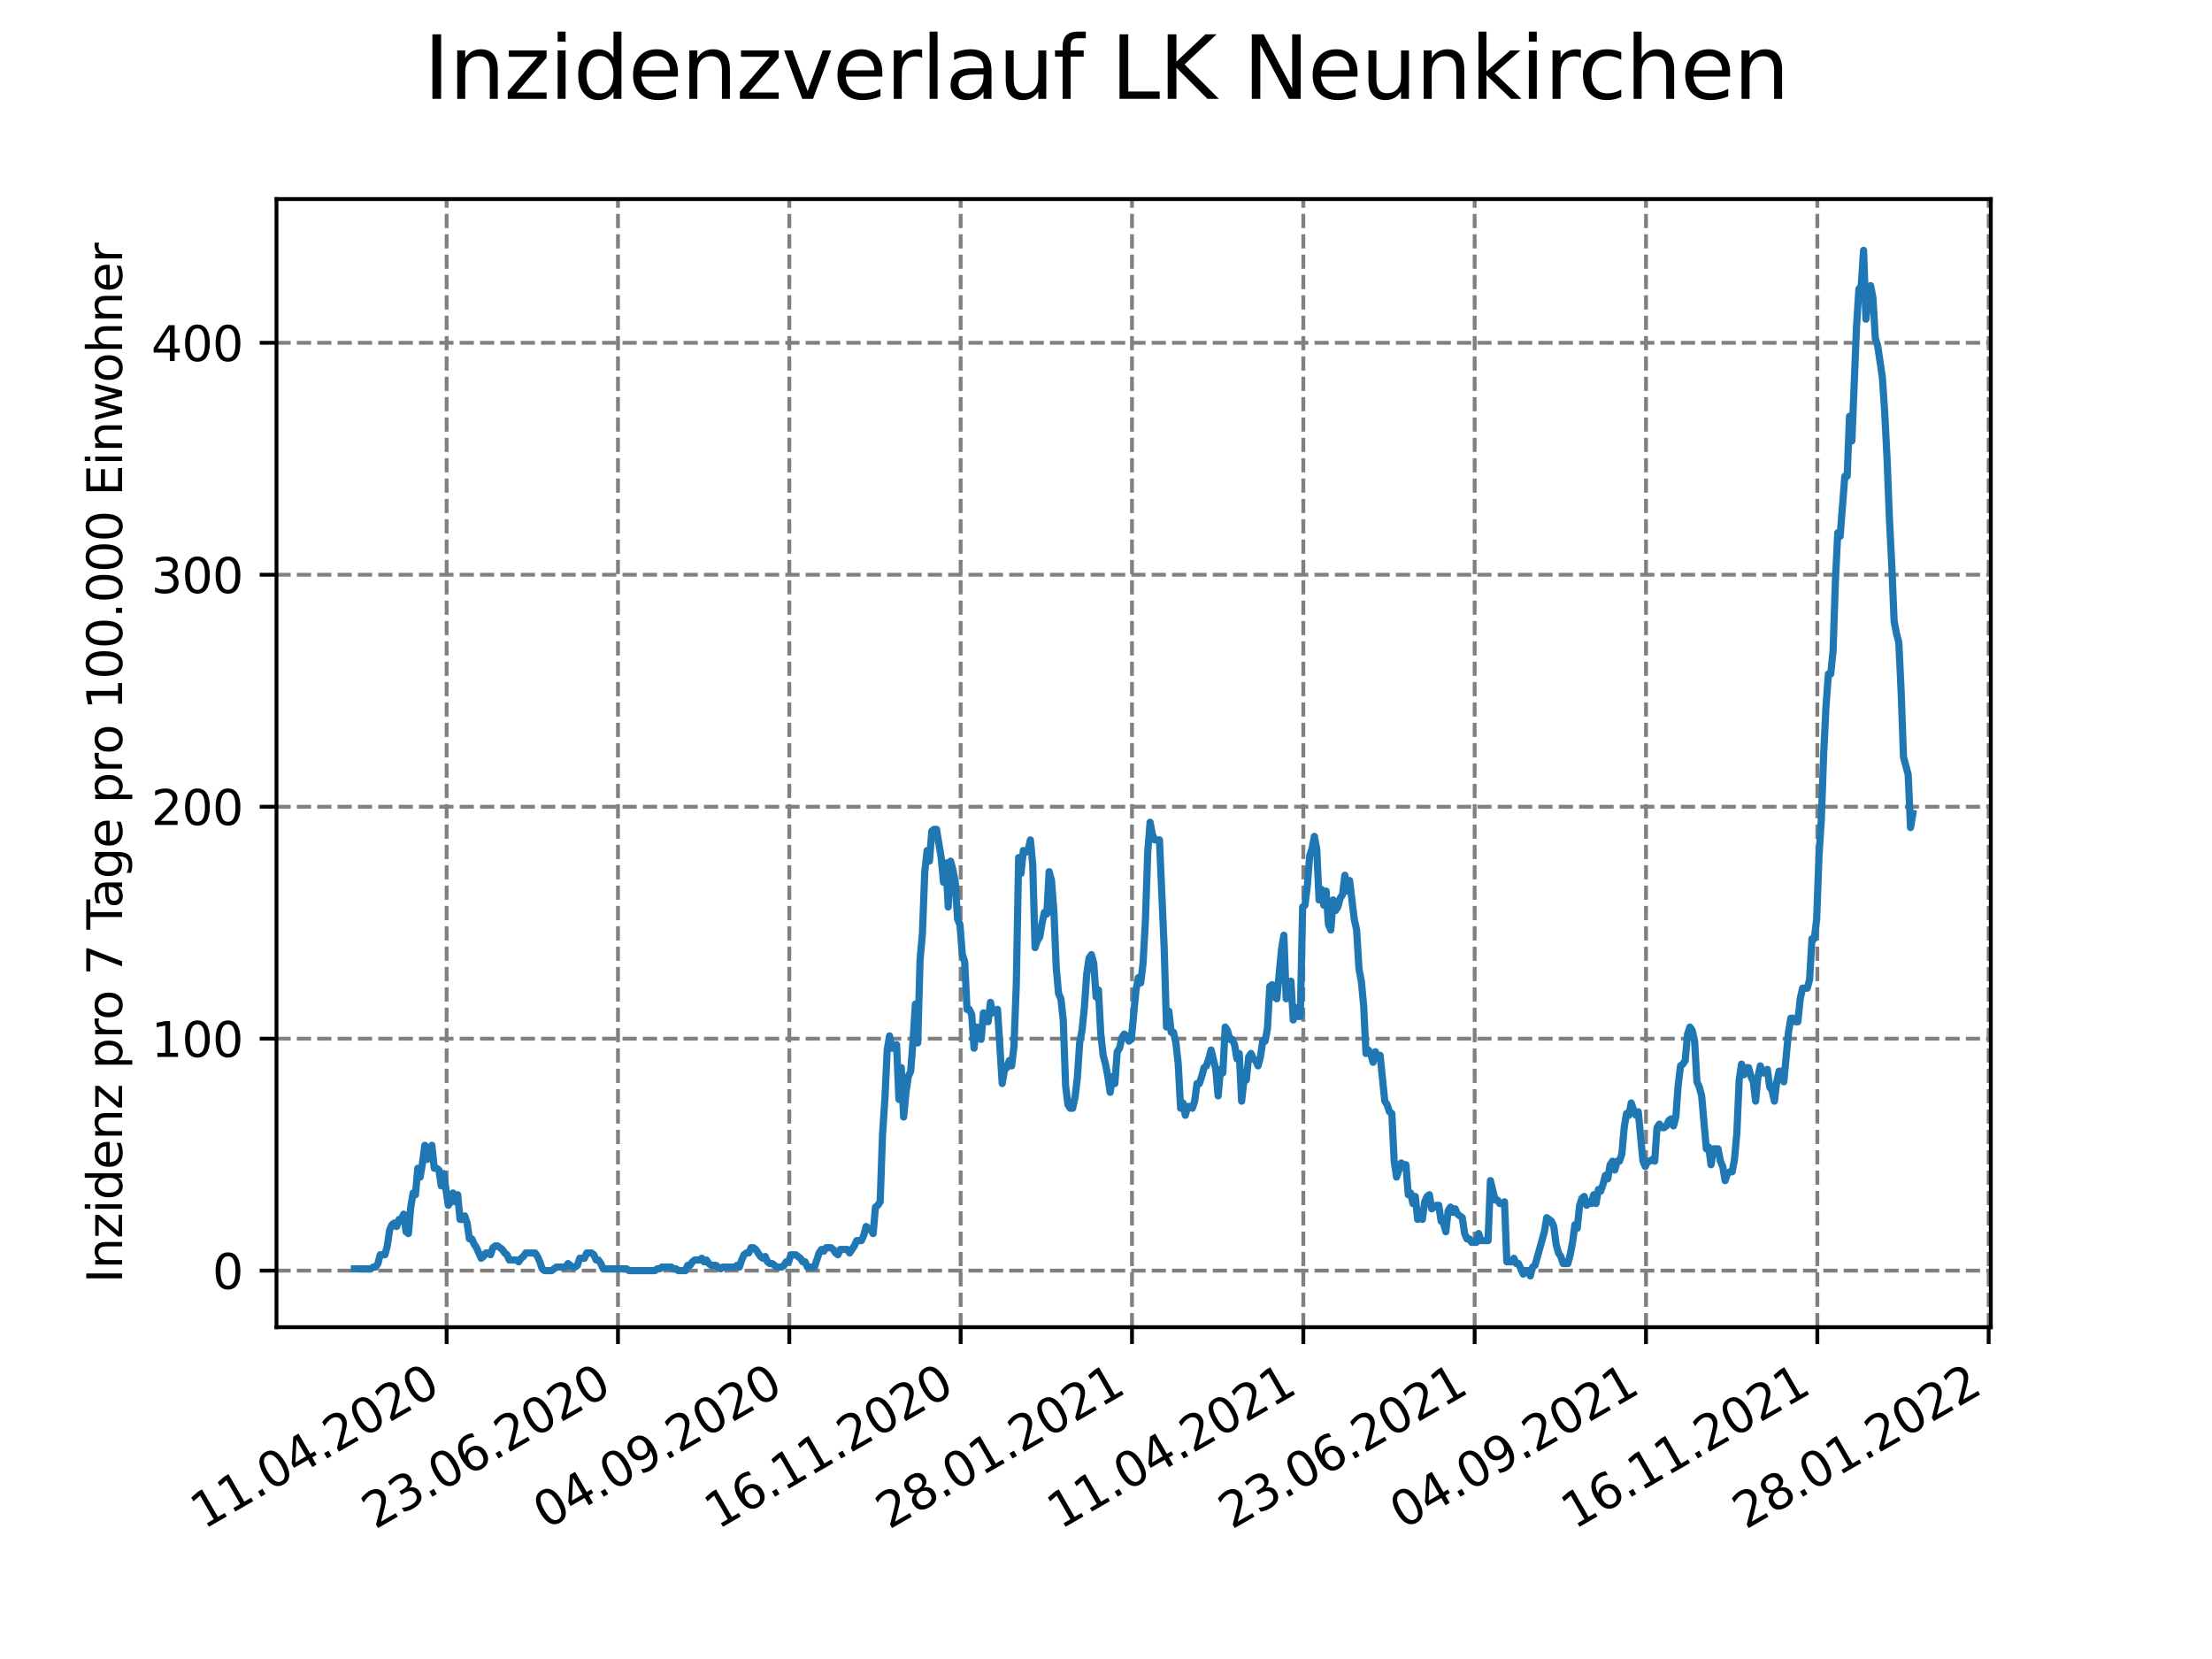 <?xml version="1.0" encoding="utf-8" standalone="no"?>
<!DOCTYPE svg PUBLIC "-//W3C//DTD SVG 1.1//EN"
  "http://www.w3.org/Graphics/SVG/1.1/DTD/svg11.dtd">
<svg xmlns:xlink="http://www.w3.org/1999/xlink" width="460.8pt" height="345.6pt" viewBox="0 0 460.8 345.6" xmlns="http://www.w3.org/2000/svg" version="1.1">
 <defs>
  <style type="text/css">*{stroke-linejoin: round; stroke-linecap: butt}</style>
 </defs>
 <g id="figure_1">
  <g id="patch_1">
   <path d="M 0 345.6 
L 460.8 345.6 
L 460.8 0 
L 0 0 
z
" style="fill: #ffffff"/>
  </g>
  <g id="axes_1">
   <g id="patch_2">
    <path d="M 57.6 276.48 
L 414.72 276.48 
L 414.72 41.472 
L 57.6 41.472 
z
" style="fill: #ffffff"/>
   </g>
   <g id="matplotlib.axis_1">
    <g id="xtick_1">
     <g id="line2d_1">
      <path d="M 93.044 276.48 
L 93.044 41.472 
" clip-path="url(#pb8fb301f90)" style="fill: none; stroke-dasharray: 2.96,1.28; stroke-dashoffset: 0; stroke: #808080; stroke-width: 0.8"/>
     </g>
     <g id="line2d_2">
      <defs>
       <path id="ma8e4abe999" d="M 0 0 
L 0 3.5 
" style="stroke: #000000; stroke-width: 0.8"/>
      </defs>
      <g>
       <use xlink:href="#ma8e4abe999" x="93.044" y="276.48" style="stroke: #000000; stroke-width: 0.8"/>
      </g>
     </g>
     <g id="text_1">
      <!-- 11.04.2020 -->
      <g transform="translate(42.419 318.689)rotate(-30)scale(0.1 -0.1)">
       <defs>
        <path id="DejaVuSans-31" d="M 794 531 
L 1825 531 
L 1825 4091 
L 703 3866 
L 703 4441 
L 1819 4666 
L 2450 4666 
L 2450 531 
L 3481 531 
L 3481 0 
L 794 0 
L 794 531 
z
" transform="scale(0.016)"/>
        <path id="DejaVuSans-2e" d="M 684 794 
L 1344 794 
L 1344 0 
L 684 0 
L 684 794 
z
" transform="scale(0.016)"/>
        <path id="DejaVuSans-30" d="M 2034 4250 
Q 1547 4250 1301 3770 
Q 1056 3291 1056 2328 
Q 1056 1369 1301 889 
Q 1547 409 2034 409 
Q 2525 409 2770 889 
Q 3016 1369 3016 2328 
Q 3016 3291 2770 3770 
Q 2525 4250 2034 4250 
z
M 2034 4750 
Q 2819 4750 3233 4129 
Q 3647 3509 3647 2328 
Q 3647 1150 3233 529 
Q 2819 -91 2034 -91 
Q 1250 -91 836 529 
Q 422 1150 422 2328 
Q 422 3509 836 4129 
Q 1250 4750 2034 4750 
z
" transform="scale(0.016)"/>
        <path id="DejaVuSans-34" d="M 2419 4116 
L 825 1625 
L 2419 1625 
L 2419 4116 
z
M 2253 4666 
L 3047 4666 
L 3047 1625 
L 3713 1625 
L 3713 1100 
L 3047 1100 
L 3047 0 
L 2419 0 
L 2419 1100 
L 313 1100 
L 313 1709 
L 2253 4666 
z
" transform="scale(0.016)"/>
        <path id="DejaVuSans-32" d="M 1228 531 
L 3431 531 
L 3431 0 
L 469 0 
L 469 531 
Q 828 903 1448 1529 
Q 2069 2156 2228 2338 
Q 2531 2678 2651 2914 
Q 2772 3150 2772 3378 
Q 2772 3750 2511 3984 
Q 2250 4219 1831 4219 
Q 1534 4219 1204 4116 
Q 875 4013 500 3803 
L 500 4441 
Q 881 4594 1212 4672 
Q 1544 4750 1819 4750 
Q 2544 4750 2975 4387 
Q 3406 4025 3406 3419 
Q 3406 3131 3298 2873 
Q 3191 2616 2906 2266 
Q 2828 2175 2409 1742 
Q 1991 1309 1228 531 
z
" transform="scale(0.016)"/>
       </defs>
       <use xlink:href="#DejaVuSans-31"/>
       <use xlink:href="#DejaVuSans-31" x="63.623"/>
       <use xlink:href="#DejaVuSans-2e" x="127.246"/>
       <use xlink:href="#DejaVuSans-30" x="159.033"/>
       <use xlink:href="#DejaVuSans-34" x="222.656"/>
       <use xlink:href="#DejaVuSans-2e" x="286.279"/>
       <use xlink:href="#DejaVuSans-32" x="318.066"/>
       <use xlink:href="#DejaVuSans-30" x="381.689"/>
       <use xlink:href="#DejaVuSans-32" x="445.312"/>
       <use xlink:href="#DejaVuSans-30" x="508.936"/>
      </g>
     </g>
    </g>
    <g id="xtick_2">
     <g id="line2d_3">
      <path d="M 128.736 276.48 
L 128.736 41.472 
" clip-path="url(#pb8fb301f90)" style="fill: none; stroke-dasharray: 2.96,1.28; stroke-dashoffset: 0; stroke: #808080; stroke-width: 0.8"/>
     </g>
     <g id="line2d_4">
      <g>
       <use xlink:href="#ma8e4abe999" x="128.736" y="276.48" style="stroke: #000000; stroke-width: 0.8"/>
      </g>
     </g>
     <g id="text_2">
      <!-- 23.06.2020 -->
      <g transform="translate(78.111 318.689)rotate(-30)scale(0.1 -0.1)">
       <defs>
        <path id="DejaVuSans-33" d="M 2597 2516 
Q 3050 2419 3304 2112 
Q 3559 1806 3559 1356 
Q 3559 666 3084 287 
Q 2609 -91 1734 -91 
Q 1441 -91 1130 -33 
Q 819 25 488 141 
L 488 750 
Q 750 597 1062 519 
Q 1375 441 1716 441 
Q 2309 441 2620 675 
Q 2931 909 2931 1356 
Q 2931 1769 2642 2001 
Q 2353 2234 1838 2234 
L 1294 2234 
L 1294 2753 
L 1863 2753 
Q 2328 2753 2575 2939 
Q 2822 3125 2822 3475 
Q 2822 3834 2567 4026 
Q 2313 4219 1838 4219 
Q 1578 4219 1281 4162 
Q 984 4106 628 3988 
L 628 4550 
Q 988 4650 1302 4700 
Q 1616 4750 1894 4750 
Q 2613 4750 3031 4423 
Q 3450 4097 3450 3541 
Q 3450 3153 3228 2886 
Q 3006 2619 2597 2516 
z
" transform="scale(0.016)"/>
        <path id="DejaVuSans-36" d="M 2113 2584 
Q 1688 2584 1439 2293 
Q 1191 2003 1191 1497 
Q 1191 994 1439 701 
Q 1688 409 2113 409 
Q 2538 409 2786 701 
Q 3034 994 3034 1497 
Q 3034 2003 2786 2293 
Q 2538 2584 2113 2584 
z
M 3366 4563 
L 3366 3988 
Q 3128 4100 2886 4159 
Q 2644 4219 2406 4219 
Q 1781 4219 1451 3797 
Q 1122 3375 1075 2522 
Q 1259 2794 1537 2939 
Q 1816 3084 2150 3084 
Q 2853 3084 3261 2657 
Q 3669 2231 3669 1497 
Q 3669 778 3244 343 
Q 2819 -91 2113 -91 
Q 1303 -91 875 529 
Q 447 1150 447 2328 
Q 447 3434 972 4092 
Q 1497 4750 2381 4750 
Q 2619 4750 2861 4703 
Q 3103 4656 3366 4563 
z
" transform="scale(0.016)"/>
       </defs>
       <use xlink:href="#DejaVuSans-32"/>
       <use xlink:href="#DejaVuSans-33" x="63.623"/>
       <use xlink:href="#DejaVuSans-2e" x="127.246"/>
       <use xlink:href="#DejaVuSans-30" x="159.033"/>
       <use xlink:href="#DejaVuSans-36" x="222.656"/>
       <use xlink:href="#DejaVuSans-2e" x="286.279"/>
       <use xlink:href="#DejaVuSans-32" x="318.066"/>
       <use xlink:href="#DejaVuSans-30" x="381.689"/>
       <use xlink:href="#DejaVuSans-32" x="445.312"/>
       <use xlink:href="#DejaVuSans-30" x="508.936"/>
      </g>
     </g>
    </g>
    <g id="xtick_3">
     <g id="line2d_5">
      <path d="M 164.429 276.48 
L 164.429 41.472 
" clip-path="url(#pb8fb301f90)" style="fill: none; stroke-dasharray: 2.96,1.28; stroke-dashoffset: 0; stroke: #808080; stroke-width: 0.8"/>
     </g>
     <g id="line2d_6">
      <g>
       <use xlink:href="#ma8e4abe999" x="164.429" y="276.48" style="stroke: #000000; stroke-width: 0.8"/>
      </g>
     </g>
     <g id="text_3">
      <!-- 04.09.2020 -->
      <g transform="translate(113.804 318.689)rotate(-30)scale(0.1 -0.1)">
       <defs>
        <path id="DejaVuSans-39" d="M 703 97 
L 703 672 
Q 941 559 1184 500 
Q 1428 441 1663 441 
Q 2288 441 2617 861 
Q 2947 1281 2994 2138 
Q 2813 1869 2534 1725 
Q 2256 1581 1919 1581 
Q 1219 1581 811 2004 
Q 403 2428 403 3163 
Q 403 3881 828 4315 
Q 1253 4750 1959 4750 
Q 2769 4750 3195 4129 
Q 3622 3509 3622 2328 
Q 3622 1225 3098 567 
Q 2575 -91 1691 -91 
Q 1453 -91 1209 -44 
Q 966 3 703 97 
z
M 1959 2075 
Q 2384 2075 2632 2365 
Q 2881 2656 2881 3163 
Q 2881 3666 2632 3958 
Q 2384 4250 1959 4250 
Q 1534 4250 1286 3958 
Q 1038 3666 1038 3163 
Q 1038 2656 1286 2365 
Q 1534 2075 1959 2075 
z
" transform="scale(0.016)"/>
       </defs>
       <use xlink:href="#DejaVuSans-30"/>
       <use xlink:href="#DejaVuSans-34" x="63.623"/>
       <use xlink:href="#DejaVuSans-2e" x="127.246"/>
       <use xlink:href="#DejaVuSans-30" x="159.033"/>
       <use xlink:href="#DejaVuSans-39" x="222.656"/>
       <use xlink:href="#DejaVuSans-2e" x="286.279"/>
       <use xlink:href="#DejaVuSans-32" x="318.066"/>
       <use xlink:href="#DejaVuSans-30" x="381.689"/>
       <use xlink:href="#DejaVuSans-32" x="445.312"/>
       <use xlink:href="#DejaVuSans-30" x="508.936"/>
      </g>
     </g>
    </g>
    <g id="xtick_4">
     <g id="line2d_7">
      <path d="M 200.121 276.48 
L 200.121 41.472 
" clip-path="url(#pb8fb301f90)" style="fill: none; stroke-dasharray: 2.96,1.28; stroke-dashoffset: 0; stroke: #808080; stroke-width: 0.8"/>
     </g>
     <g id="line2d_8">
      <g>
       <use xlink:href="#ma8e4abe999" x="200.121" y="276.48" style="stroke: #000000; stroke-width: 0.8"/>
      </g>
     </g>
     <g id="text_4">
      <!-- 16.11.2020 -->
      <g transform="translate(149.496 318.689)rotate(-30)scale(0.1 -0.1)">
       <use xlink:href="#DejaVuSans-31"/>
       <use xlink:href="#DejaVuSans-36" x="63.623"/>
       <use xlink:href="#DejaVuSans-2e" x="127.246"/>
       <use xlink:href="#DejaVuSans-31" x="159.033"/>
       <use xlink:href="#DejaVuSans-31" x="222.656"/>
       <use xlink:href="#DejaVuSans-2e" x="286.279"/>
       <use xlink:href="#DejaVuSans-32" x="318.066"/>
       <use xlink:href="#DejaVuSans-30" x="381.689"/>
       <use xlink:href="#DejaVuSans-32" x="445.312"/>
       <use xlink:href="#DejaVuSans-30" x="508.936"/>
      </g>
     </g>
    </g>
    <g id="xtick_5">
     <g id="line2d_9">
      <path d="M 235.814 276.48 
L 235.814 41.472 
" clip-path="url(#pb8fb301f90)" style="fill: none; stroke-dasharray: 2.96,1.28; stroke-dashoffset: 0; stroke: #808080; stroke-width: 0.8"/>
     </g>
     <g id="line2d_10">
      <g>
       <use xlink:href="#ma8e4abe999" x="235.814" y="276.48" style="stroke: #000000; stroke-width: 0.8"/>
      </g>
     </g>
     <g id="text_5">
      <!-- 28.01.2021 -->
      <g transform="translate(185.188 318.689)rotate(-30)scale(0.1 -0.1)">
       <defs>
        <path id="DejaVuSans-38" d="M 2034 2216 
Q 1584 2216 1326 1975 
Q 1069 1734 1069 1313 
Q 1069 891 1326 650 
Q 1584 409 2034 409 
Q 2484 409 2743 651 
Q 3003 894 3003 1313 
Q 3003 1734 2745 1975 
Q 2488 2216 2034 2216 
z
M 1403 2484 
Q 997 2584 770 2862 
Q 544 3141 544 3541 
Q 544 4100 942 4425 
Q 1341 4750 2034 4750 
Q 2731 4750 3128 4425 
Q 3525 4100 3525 3541 
Q 3525 3141 3298 2862 
Q 3072 2584 2669 2484 
Q 3125 2378 3379 2068 
Q 3634 1759 3634 1313 
Q 3634 634 3220 271 
Q 2806 -91 2034 -91 
Q 1263 -91 848 271 
Q 434 634 434 1313 
Q 434 1759 690 2068 
Q 947 2378 1403 2484 
z
M 1172 3481 
Q 1172 3119 1398 2916 
Q 1625 2713 2034 2713 
Q 2441 2713 2670 2916 
Q 2900 3119 2900 3481 
Q 2900 3844 2670 4047 
Q 2441 4250 2034 4250 
Q 1625 4250 1398 4047 
Q 1172 3844 1172 3481 
z
" transform="scale(0.016)"/>
       </defs>
       <use xlink:href="#DejaVuSans-32"/>
       <use xlink:href="#DejaVuSans-38" x="63.623"/>
       <use xlink:href="#DejaVuSans-2e" x="127.246"/>
       <use xlink:href="#DejaVuSans-30" x="159.033"/>
       <use xlink:href="#DejaVuSans-31" x="222.656"/>
       <use xlink:href="#DejaVuSans-2e" x="286.279"/>
       <use xlink:href="#DejaVuSans-32" x="318.066"/>
       <use xlink:href="#DejaVuSans-30" x="381.689"/>
       <use xlink:href="#DejaVuSans-32" x="445.312"/>
       <use xlink:href="#DejaVuSans-31" x="508.936"/>
      </g>
     </g>
    </g>
    <g id="xtick_6">
     <g id="line2d_11">
      <path d="M 271.506 276.48 
L 271.506 41.472 
" clip-path="url(#pb8fb301f90)" style="fill: none; stroke-dasharray: 2.96,1.28; stroke-dashoffset: 0; stroke: #808080; stroke-width: 0.8"/>
     </g>
     <g id="line2d_12">
      <g>
       <use xlink:href="#ma8e4abe999" x="271.506" y="276.48" style="stroke: #000000; stroke-width: 0.8"/>
      </g>
     </g>
     <g id="text_6">
      <!-- 11.04.2021 -->
      <g transform="translate(220.881 318.689)rotate(-30)scale(0.1 -0.1)">
       <use xlink:href="#DejaVuSans-31"/>
       <use xlink:href="#DejaVuSans-31" x="63.623"/>
       <use xlink:href="#DejaVuSans-2e" x="127.246"/>
       <use xlink:href="#DejaVuSans-30" x="159.033"/>
       <use xlink:href="#DejaVuSans-34" x="222.656"/>
       <use xlink:href="#DejaVuSans-2e" x="286.279"/>
       <use xlink:href="#DejaVuSans-32" x="318.066"/>
       <use xlink:href="#DejaVuSans-30" x="381.689"/>
       <use xlink:href="#DejaVuSans-32" x="445.312"/>
       <use xlink:href="#DejaVuSans-31" x="508.936"/>
      </g>
     </g>
    </g>
    <g id="xtick_7">
     <g id="line2d_13">
      <path d="M 307.199 276.48 
L 307.199 41.472 
" clip-path="url(#pb8fb301f90)" style="fill: none; stroke-dasharray: 2.96,1.28; stroke-dashoffset: 0; stroke: #808080; stroke-width: 0.8"/>
     </g>
     <g id="line2d_14">
      <g>
       <use xlink:href="#ma8e4abe999" x="307.199" y="276.48" style="stroke: #000000; stroke-width: 0.8"/>
      </g>
     </g>
     <g id="text_7">
      <!-- 23.06.2021 -->
      <g transform="translate(256.573 318.689)rotate(-30)scale(0.1 -0.1)">
       <use xlink:href="#DejaVuSans-32"/>
       <use xlink:href="#DejaVuSans-33" x="63.623"/>
       <use xlink:href="#DejaVuSans-2e" x="127.246"/>
       <use xlink:href="#DejaVuSans-30" x="159.033"/>
       <use xlink:href="#DejaVuSans-36" x="222.656"/>
       <use xlink:href="#DejaVuSans-2e" x="286.279"/>
       <use xlink:href="#DejaVuSans-32" x="318.066"/>
       <use xlink:href="#DejaVuSans-30" x="381.689"/>
       <use xlink:href="#DejaVuSans-32" x="445.312"/>
       <use xlink:href="#DejaVuSans-31" x="508.936"/>
      </g>
     </g>
    </g>
    <g id="xtick_8">
     <g id="line2d_15">
      <path d="M 342.891 276.48 
L 342.891 41.472 
" clip-path="url(#pb8fb301f90)" style="fill: none; stroke-dasharray: 2.96,1.28; stroke-dashoffset: 0; stroke: #808080; stroke-width: 0.8"/>
     </g>
     <g id="line2d_16">
      <g>
       <use xlink:href="#ma8e4abe999" x="342.891" y="276.48" style="stroke: #000000; stroke-width: 0.8"/>
      </g>
     </g>
     <g id="text_8">
      <!-- 04.09.2021 -->
      <g transform="translate(292.266 318.689)rotate(-30)scale(0.1 -0.1)">
       <use xlink:href="#DejaVuSans-30"/>
       <use xlink:href="#DejaVuSans-34" x="63.623"/>
       <use xlink:href="#DejaVuSans-2e" x="127.246"/>
       <use xlink:href="#DejaVuSans-30" x="159.033"/>
       <use xlink:href="#DejaVuSans-39" x="222.656"/>
       <use xlink:href="#DejaVuSans-2e" x="286.279"/>
       <use xlink:href="#DejaVuSans-32" x="318.066"/>
       <use xlink:href="#DejaVuSans-30" x="381.689"/>
       <use xlink:href="#DejaVuSans-32" x="445.312"/>
       <use xlink:href="#DejaVuSans-31" x="508.936"/>
      </g>
     </g>
    </g>
    <g id="xtick_9">
     <g id="line2d_17">
      <path d="M 378.583 276.48 
L 378.583 41.472 
" clip-path="url(#pb8fb301f90)" style="fill: none; stroke-dasharray: 2.96,1.28; stroke-dashoffset: 0; stroke: #808080; stroke-width: 0.8"/>
     </g>
     <g id="line2d_18">
      <g>
       <use xlink:href="#ma8e4abe999" x="378.583" y="276.48" style="stroke: #000000; stroke-width: 0.8"/>
      </g>
     </g>
     <g id="text_9">
      <!-- 16.11.2021 -->
      <g transform="translate(327.958 318.689)rotate(-30)scale(0.1 -0.1)">
       <use xlink:href="#DejaVuSans-31"/>
       <use xlink:href="#DejaVuSans-36" x="63.623"/>
       <use xlink:href="#DejaVuSans-2e" x="127.246"/>
       <use xlink:href="#DejaVuSans-31" x="159.033"/>
       <use xlink:href="#DejaVuSans-31" x="222.656"/>
       <use xlink:href="#DejaVuSans-2e" x="286.279"/>
       <use xlink:href="#DejaVuSans-32" x="318.066"/>
       <use xlink:href="#DejaVuSans-30" x="381.689"/>
       <use xlink:href="#DejaVuSans-32" x="445.312"/>
       <use xlink:href="#DejaVuSans-31" x="508.936"/>
      </g>
     </g>
    </g>
    <g id="xtick_10">
     <g id="line2d_19">
      <path d="M 414.276 276.48 
L 414.276 41.472 
" clip-path="url(#pb8fb301f90)" style="fill: none; stroke-dasharray: 2.96,1.28; stroke-dashoffset: 0; stroke: #808080; stroke-width: 0.8"/>
     </g>
     <g id="line2d_20">
      <g>
       <use xlink:href="#ma8e4abe999" x="414.276" y="276.48" style="stroke: #000000; stroke-width: 0.8"/>
      </g>
     </g>
     <g id="text_10">
      <!-- 28.01.2022 -->
      <g transform="translate(363.651 318.689)rotate(-30)scale(0.1 -0.1)">
       <use xlink:href="#DejaVuSans-32"/>
       <use xlink:href="#DejaVuSans-38" x="63.623"/>
       <use xlink:href="#DejaVuSans-2e" x="127.246"/>
       <use xlink:href="#DejaVuSans-30" x="159.033"/>
       <use xlink:href="#DejaVuSans-31" x="222.656"/>
       <use xlink:href="#DejaVuSans-2e" x="286.279"/>
       <use xlink:href="#DejaVuSans-32" x="318.066"/>
       <use xlink:href="#DejaVuSans-30" x="381.689"/>
       <use xlink:href="#DejaVuSans-32" x="445.312"/>
       <use xlink:href="#DejaVuSans-32" x="508.936"/>
      </g>
     </g>
    </g>
   </g>
   <g id="matplotlib.axis_2">
    <g id="ytick_1">
     <g id="line2d_21">
      <path d="M 57.6 264.695 
L 414.72 264.695 
" clip-path="url(#pb8fb301f90)" style="fill: none; stroke-dasharray: 2.96,1.28; stroke-dashoffset: 0; stroke: #808080; stroke-width: 0.8"/>
     </g>
     <g id="line2d_22">
      <defs>
       <path id="m21b54448b5" d="M 0 0 
L -3.5 0 
" style="stroke: #000000; stroke-width: 0.8"/>
      </defs>
      <g>
       <use xlink:href="#m21b54448b5" x="57.6" y="264.695" style="stroke: #000000; stroke-width: 0.8"/>
      </g>
     </g>
     <g id="text_11">
      <!-- 0 -->
      <g transform="translate(44.237 268.494)scale(0.1 -0.1)">
       <use xlink:href="#DejaVuSans-30"/>
      </g>
     </g>
    </g>
    <g id="ytick_2">
     <g id="line2d_23">
      <path d="M 57.6 216.374 
L 414.72 216.374 
" clip-path="url(#pb8fb301f90)" style="fill: none; stroke-dasharray: 2.96,1.28; stroke-dashoffset: 0; stroke: #808080; stroke-width: 0.8"/>
     </g>
     <g id="line2d_24">
      <g>
       <use xlink:href="#m21b54448b5" x="57.6" y="216.374" style="stroke: #000000; stroke-width: 0.8"/>
      </g>
     </g>
     <g id="text_12">
      <!-- 100 -->
      <g transform="translate(31.512 220.173)scale(0.1 -0.1)">
       <use xlink:href="#DejaVuSans-31"/>
       <use xlink:href="#DejaVuSans-30" x="63.623"/>
       <use xlink:href="#DejaVuSans-30" x="127.246"/>
      </g>
     </g>
    </g>
    <g id="ytick_3">
     <g id="line2d_25">
      <path d="M 57.6 168.053 
L 414.72 168.053 
" clip-path="url(#pb8fb301f90)" style="fill: none; stroke-dasharray: 2.96,1.28; stroke-dashoffset: 0; stroke: #808080; stroke-width: 0.8"/>
     </g>
     <g id="line2d_26">
      <g>
       <use xlink:href="#m21b54448b5" x="57.6" y="168.053" style="stroke: #000000; stroke-width: 0.8"/>
      </g>
     </g>
     <g id="text_13">
      <!-- 200 -->
      <g transform="translate(31.512 171.852)scale(0.1 -0.1)">
       <use xlink:href="#DejaVuSans-32"/>
       <use xlink:href="#DejaVuSans-30" x="63.623"/>
       <use xlink:href="#DejaVuSans-30" x="127.246"/>
      </g>
     </g>
    </g>
    <g id="ytick_4">
     <g id="line2d_27">
      <path d="M 57.6 119.732 
L 414.72 119.732 
" clip-path="url(#pb8fb301f90)" style="fill: none; stroke-dasharray: 2.96,1.28; stroke-dashoffset: 0; stroke: #808080; stroke-width: 0.8"/>
     </g>
     <g id="line2d_28">
      <g>
       <use xlink:href="#m21b54448b5" x="57.6" y="119.732" style="stroke: #000000; stroke-width: 0.8"/>
      </g>
     </g>
     <g id="text_14">
      <!-- 300 -->
      <g transform="translate(31.512 123.531)scale(0.1 -0.1)">
       <use xlink:href="#DejaVuSans-33"/>
       <use xlink:href="#DejaVuSans-30" x="63.623"/>
       <use xlink:href="#DejaVuSans-30" x="127.246"/>
      </g>
     </g>
    </g>
    <g id="ytick_5">
     <g id="line2d_29">
      <path d="M 57.6 71.411 
L 414.72 71.411 
" clip-path="url(#pb8fb301f90)" style="fill: none; stroke-dasharray: 2.96,1.28; stroke-dashoffset: 0; stroke: #808080; stroke-width: 0.8"/>
     </g>
     <g id="line2d_30">
      <g>
       <use xlink:href="#m21b54448b5" x="57.6" y="71.411" style="stroke: #000000; stroke-width: 0.8"/>
      </g>
     </g>
     <g id="text_15">
      <!-- 400 -->
      <g transform="translate(31.512 75.21)scale(0.1 -0.1)">
       <use xlink:href="#DejaVuSans-34"/>
       <use xlink:href="#DejaVuSans-30" x="63.623"/>
       <use xlink:href="#DejaVuSans-30" x="127.246"/>
      </g>
     </g>
    </g>
    <g id="text_16">
     <!-- Inzidenz pro 7 Tage pro 100.000 Einwohner -->
     <g transform="translate(25.433 267.301)rotate(-90)scale(0.1 -0.1)">
      <defs>
       <path id="DejaVuSans-49" d="M 628 4666 
L 1259 4666 
L 1259 0 
L 628 0 
L 628 4666 
z
" transform="scale(0.016)"/>
       <path id="DejaVuSans-6e" d="M 3513 2113 
L 3513 0 
L 2938 0 
L 2938 2094 
Q 2938 2591 2744 2837 
Q 2550 3084 2163 3084 
Q 1697 3084 1428 2787 
Q 1159 2491 1159 1978 
L 1159 0 
L 581 0 
L 581 3500 
L 1159 3500 
L 1159 2956 
Q 1366 3272 1645 3428 
Q 1925 3584 2291 3584 
Q 2894 3584 3203 3211 
Q 3513 2838 3513 2113 
z
" transform="scale(0.016)"/>
       <path id="DejaVuSans-7a" d="M 353 3500 
L 3084 3500 
L 3084 2975 
L 922 459 
L 3084 459 
L 3084 0 
L 275 0 
L 275 525 
L 2438 3041 
L 353 3041 
L 353 3500 
z
" transform="scale(0.016)"/>
       <path id="DejaVuSans-69" d="M 603 3500 
L 1178 3500 
L 1178 0 
L 603 0 
L 603 3500 
z
M 603 4863 
L 1178 4863 
L 1178 4134 
L 603 4134 
L 603 4863 
z
" transform="scale(0.016)"/>
       <path id="DejaVuSans-64" d="M 2906 2969 
L 2906 4863 
L 3481 4863 
L 3481 0 
L 2906 0 
L 2906 525 
Q 2725 213 2448 61 
Q 2172 -91 1784 -91 
Q 1150 -91 751 415 
Q 353 922 353 1747 
Q 353 2572 751 3078 
Q 1150 3584 1784 3584 
Q 2172 3584 2448 3432 
Q 2725 3281 2906 2969 
z
M 947 1747 
Q 947 1113 1208 752 
Q 1469 391 1925 391 
Q 2381 391 2643 752 
Q 2906 1113 2906 1747 
Q 2906 2381 2643 2742 
Q 2381 3103 1925 3103 
Q 1469 3103 1208 2742 
Q 947 2381 947 1747 
z
" transform="scale(0.016)"/>
       <path id="DejaVuSans-65" d="M 3597 1894 
L 3597 1613 
L 953 1613 
Q 991 1019 1311 708 
Q 1631 397 2203 397 
Q 2534 397 2845 478 
Q 3156 559 3463 722 
L 3463 178 
Q 3153 47 2828 -22 
Q 2503 -91 2169 -91 
Q 1331 -91 842 396 
Q 353 884 353 1716 
Q 353 2575 817 3079 
Q 1281 3584 2069 3584 
Q 2775 3584 3186 3129 
Q 3597 2675 3597 1894 
z
M 3022 2063 
Q 3016 2534 2758 2815 
Q 2500 3097 2075 3097 
Q 1594 3097 1305 2825 
Q 1016 2553 972 2059 
L 3022 2063 
z
" transform="scale(0.016)"/>
       <path id="DejaVuSans-20" transform="scale(0.016)"/>
       <path id="DejaVuSans-70" d="M 1159 525 
L 1159 -1331 
L 581 -1331 
L 581 3500 
L 1159 3500 
L 1159 2969 
Q 1341 3281 1617 3432 
Q 1894 3584 2278 3584 
Q 2916 3584 3314 3078 
Q 3713 2572 3713 1747 
Q 3713 922 3314 415 
Q 2916 -91 2278 -91 
Q 1894 -91 1617 61 
Q 1341 213 1159 525 
z
M 3116 1747 
Q 3116 2381 2855 2742 
Q 2594 3103 2138 3103 
Q 1681 3103 1420 2742 
Q 1159 2381 1159 1747 
Q 1159 1113 1420 752 
Q 1681 391 2138 391 
Q 2594 391 2855 752 
Q 3116 1113 3116 1747 
z
" transform="scale(0.016)"/>
       <path id="DejaVuSans-72" d="M 2631 2963 
Q 2534 3019 2420 3045 
Q 2306 3072 2169 3072 
Q 1681 3072 1420 2755 
Q 1159 2438 1159 1844 
L 1159 0 
L 581 0 
L 581 3500 
L 1159 3500 
L 1159 2956 
Q 1341 3275 1631 3429 
Q 1922 3584 2338 3584 
Q 2397 3584 2469 3576 
Q 2541 3569 2628 3553 
L 2631 2963 
z
" transform="scale(0.016)"/>
       <path id="DejaVuSans-6f" d="M 1959 3097 
Q 1497 3097 1228 2736 
Q 959 2375 959 1747 
Q 959 1119 1226 758 
Q 1494 397 1959 397 
Q 2419 397 2687 759 
Q 2956 1122 2956 1747 
Q 2956 2369 2687 2733 
Q 2419 3097 1959 3097 
z
M 1959 3584 
Q 2709 3584 3137 3096 
Q 3566 2609 3566 1747 
Q 3566 888 3137 398 
Q 2709 -91 1959 -91 
Q 1206 -91 779 398 
Q 353 888 353 1747 
Q 353 2609 779 3096 
Q 1206 3584 1959 3584 
z
" transform="scale(0.016)"/>
       <path id="DejaVuSans-37" d="M 525 4666 
L 3525 4666 
L 3525 4397 
L 1831 0 
L 1172 0 
L 2766 4134 
L 525 4134 
L 525 4666 
z
" transform="scale(0.016)"/>
       <path id="DejaVuSans-54" d="M -19 4666 
L 3928 4666 
L 3928 4134 
L 2272 4134 
L 2272 0 
L 1638 0 
L 1638 4134 
L -19 4134 
L -19 4666 
z
" transform="scale(0.016)"/>
       <path id="DejaVuSans-61" d="M 2194 1759 
Q 1497 1759 1228 1600 
Q 959 1441 959 1056 
Q 959 750 1161 570 
Q 1363 391 1709 391 
Q 2188 391 2477 730 
Q 2766 1069 2766 1631 
L 2766 1759 
L 2194 1759 
z
M 3341 1997 
L 3341 0 
L 2766 0 
L 2766 531 
Q 2569 213 2275 61 
Q 1981 -91 1556 -91 
Q 1019 -91 701 211 
Q 384 513 384 1019 
Q 384 1609 779 1909 
Q 1175 2209 1959 2209 
L 2766 2209 
L 2766 2266 
Q 2766 2663 2505 2880 
Q 2244 3097 1772 3097 
Q 1472 3097 1187 3025 
Q 903 2953 641 2809 
L 641 3341 
Q 956 3463 1253 3523 
Q 1550 3584 1831 3584 
Q 2591 3584 2966 3190 
Q 3341 2797 3341 1997 
z
" transform="scale(0.016)"/>
       <path id="DejaVuSans-67" d="M 2906 1791 
Q 2906 2416 2648 2759 
Q 2391 3103 1925 3103 
Q 1463 3103 1205 2759 
Q 947 2416 947 1791 
Q 947 1169 1205 825 
Q 1463 481 1925 481 
Q 2391 481 2648 825 
Q 2906 1169 2906 1791 
z
M 3481 434 
Q 3481 -459 3084 -895 
Q 2688 -1331 1869 -1331 
Q 1566 -1331 1297 -1286 
Q 1028 -1241 775 -1147 
L 775 -588 
Q 1028 -725 1275 -790 
Q 1522 -856 1778 -856 
Q 2344 -856 2625 -561 
Q 2906 -266 2906 331 
L 2906 616 
Q 2728 306 2450 153 
Q 2172 0 1784 0 
Q 1141 0 747 490 
Q 353 981 353 1791 
Q 353 2603 747 3093 
Q 1141 3584 1784 3584 
Q 2172 3584 2450 3431 
Q 2728 3278 2906 2969 
L 2906 3500 
L 3481 3500 
L 3481 434 
z
" transform="scale(0.016)"/>
       <path id="DejaVuSans-45" d="M 628 4666 
L 3578 4666 
L 3578 4134 
L 1259 4134 
L 1259 2753 
L 3481 2753 
L 3481 2222 
L 1259 2222 
L 1259 531 
L 3634 531 
L 3634 0 
L 628 0 
L 628 4666 
z
" transform="scale(0.016)"/>
       <path id="DejaVuSans-77" d="M 269 3500 
L 844 3500 
L 1563 769 
L 2278 3500 
L 2956 3500 
L 3675 769 
L 4391 3500 
L 4966 3500 
L 4050 0 
L 3372 0 
L 2619 2869 
L 1863 0 
L 1184 0 
L 269 3500 
z
" transform="scale(0.016)"/>
       <path id="DejaVuSans-68" d="M 3513 2113 
L 3513 0 
L 2938 0 
L 2938 2094 
Q 2938 2591 2744 2837 
Q 2550 3084 2163 3084 
Q 1697 3084 1428 2787 
Q 1159 2491 1159 1978 
L 1159 0 
L 581 0 
L 581 4863 
L 1159 4863 
L 1159 2956 
Q 1366 3272 1645 3428 
Q 1925 3584 2291 3584 
Q 2894 3584 3203 3211 
Q 3513 2838 3513 2113 
z
" transform="scale(0.016)"/>
      </defs>
      <use xlink:href="#DejaVuSans-49"/>
      <use xlink:href="#DejaVuSans-6e" x="29.492"/>
      <use xlink:href="#DejaVuSans-7a" x="92.871"/>
      <use xlink:href="#DejaVuSans-69" x="145.361"/>
      <use xlink:href="#DejaVuSans-64" x="173.145"/>
      <use xlink:href="#DejaVuSans-65" x="236.621"/>
      <use xlink:href="#DejaVuSans-6e" x="298.145"/>
      <use xlink:href="#DejaVuSans-7a" x="361.523"/>
      <use xlink:href="#DejaVuSans-20" x="414.014"/>
      <use xlink:href="#DejaVuSans-70" x="445.801"/>
      <use xlink:href="#DejaVuSans-72" x="509.277"/>
      <use xlink:href="#DejaVuSans-6f" x="548.141"/>
      <use xlink:href="#DejaVuSans-20" x="609.322"/>
      <use xlink:href="#DejaVuSans-37" x="641.109"/>
      <use xlink:href="#DejaVuSans-20" x="704.732"/>
      <use xlink:href="#DejaVuSans-54" x="736.52"/>
      <use xlink:href="#DejaVuSans-61" x="781.104"/>
      <use xlink:href="#DejaVuSans-67" x="842.383"/>
      <use xlink:href="#DejaVuSans-65" x="905.859"/>
      <use xlink:href="#DejaVuSans-20" x="967.383"/>
      <use xlink:href="#DejaVuSans-70" x="999.17"/>
      <use xlink:href="#DejaVuSans-72" x="1062.646"/>
      <use xlink:href="#DejaVuSans-6f" x="1101.51"/>
      <use xlink:href="#DejaVuSans-20" x="1162.691"/>
      <use xlink:href="#DejaVuSans-31" x="1194.479"/>
      <use xlink:href="#DejaVuSans-30" x="1258.102"/>
      <use xlink:href="#DejaVuSans-30" x="1321.725"/>
      <use xlink:href="#DejaVuSans-2e" x="1385.348"/>
      <use xlink:href="#DejaVuSans-30" x="1417.135"/>
      <use xlink:href="#DejaVuSans-30" x="1480.758"/>
      <use xlink:href="#DejaVuSans-30" x="1544.381"/>
      <use xlink:href="#DejaVuSans-20" x="1608.004"/>
      <use xlink:href="#DejaVuSans-45" x="1639.791"/>
      <use xlink:href="#DejaVuSans-69" x="1702.975"/>
      <use xlink:href="#DejaVuSans-6e" x="1730.758"/>
      <use xlink:href="#DejaVuSans-77" x="1794.137"/>
      <use xlink:href="#DejaVuSans-6f" x="1875.924"/>
      <use xlink:href="#DejaVuSans-68" x="1937.105"/>
      <use xlink:href="#DejaVuSans-6e" x="2000.484"/>
      <use xlink:href="#DejaVuSans-65" x="2063.863"/>
      <use xlink:href="#DejaVuSans-72" x="2125.387"/>
     </g>
    </g>
   </g>
   <g id="line2d_31">
    <path d="M 73.833 264.327 
L 77.255 264.327 
L 77.744 263.959 
L 78.233 263.959 
L 78.722 263.224 
L 79.211 261.385 
L 80.189 261.385 
L 80.678 259.547 
L 81.167 256.237 
L 81.656 255.134 
L 82.145 254.766 
L 82.634 255.502 
L 83.123 254.031 
L 83.611 254.031 
L 84.1 252.928 
L 84.589 256.605 
L 85.078 256.973 
L 85.567 251.457 
L 86.056 248.515 
L 86.545 248.883 
L 87.034 243.367 
L 87.523 245.206 
L 88.012 242.264 
L 88.501 238.587 
L 88.99 241.528 
L 89.479 241.161 
L 89.968 238.587 
L 90.457 243.367 
L 90.946 243.367 
L 91.434 243.735 
L 91.923 247.044 
L 92.412 244.47 
L 93.39 251.089 
L 93.879 250.354 
L 94.368 248.515 
L 94.857 250.354 
L 95.346 248.883 
L 95.835 254.031 
L 96.324 254.031 
L 96.813 253.295 
L 97.302 254.766 
L 97.791 258.076 
L 98.28 258.076 
L 98.769 259.179 
L 99.257 259.914 
L 100.235 262.121 
L 100.724 261.753 
L 101.213 261.017 
L 101.702 261.017 
L 102.191 261.385 
L 102.68 259.914 
L 103.169 259.547 
L 103.658 259.547 
L 104.636 260.282 
L 105.125 261.017 
L 105.614 261.385 
L 106.103 262.488 
L 107.569 262.488 
L 108.058 262.856 
L 108.547 262.121 
L 109.036 261.753 
L 109.525 261.017 
L 111.481 261.017 
L 111.97 261.753 
L 112.459 262.856 
L 112.948 264.327 
L 113.437 264.695 
L 114.903 264.695 
L 115.881 263.959 
L 117.837 263.959 
L 118.326 263.224 
L 119.304 263.959 
L 119.793 263.959 
L 120.282 263.592 
L 120.771 262.121 
L 121.749 262.121 
L 122.238 261.017 
L 123.215 261.017 
L 123.704 261.385 
L 124.193 262.488 
L 124.682 262.488 
L 125.171 263.224 
L 125.66 264.327 
L 130.549 264.327 
L 131.038 264.695 
L 136.417 264.695 
L 136.906 264.327 
L 137.395 264.327 
L 137.884 263.959 
L 139.839 263.959 
L 140.328 264.327 
L 140.817 264.327 
L 141.306 264.695 
L 142.773 264.695 
L 143.262 263.592 
L 143.751 263.592 
L 144.24 262.856 
L 144.729 262.488 
L 145.707 262.488 
L 146.195 262.121 
L 146.684 262.856 
L 147.173 262.488 
L 147.662 263.224 
L 148.151 263.592 
L 149.129 263.592 
L 150.107 264.327 
L 150.596 263.959 
L 153.041 263.959 
L 153.53 263.592 
L 154.018 263.959 
L 154.507 262.488 
L 154.996 261.385 
L 155.485 261.017 
L 155.974 261.017 
L 156.463 259.914 
L 156.952 259.914 
L 157.441 260.282 
L 158.419 261.753 
L 158.908 262.121 
L 159.397 261.753 
L 159.886 262.856 
L 160.375 263.224 
L 160.864 263.224 
L 161.841 263.959 
L 162.819 263.959 
L 163.308 263.592 
L 163.797 262.856 
L 164.286 262.856 
L 164.775 261.385 
L 165.753 261.385 
L 166.731 262.121 
L 167.22 262.856 
L 167.709 262.856 
L 168.198 263.959 
L 169.664 263.959 
L 170.642 261.017 
L 171.131 260.282 
L 171.62 260.65 
L 172.109 259.914 
L 173.087 259.914 
L 173.576 260.282 
L 174.065 261.017 
L 174.554 261.385 
L 175.043 260.282 
L 176.51 260.282 
L 176.999 261.017 
L 177.976 259.547 
L 178.465 258.443 
L 179.443 258.443 
L 179.932 257.34 
L 180.421 255.502 
L 181.399 256.237 
L 181.888 256.973 
L 182.377 251.457 
L 182.866 251.089 
L 183.355 250.354 
L 183.844 236.38 
L 184.333 229.026 
L 184.822 218.73 
L 185.31 215.788 
L 185.799 218.362 
L 186.777 217.627 
L 187.266 229.026 
L 187.755 222.407 
L 188.244 232.703 
L 188.733 227.555 
L 189.222 224.246 
L 189.711 223.143 
L 190.2 216.891 
L 190.689 209.169 
L 191.178 217.259 
L 191.667 199.976 
L 192.156 194.461 
L 192.645 181.591 
L 193.133 177.178 
L 193.622 179.384 
L 194.111 173.133 
L 194.6 172.765 
L 195.089 172.765 
L 196.067 178.649 
L 196.556 183.797 
L 197.045 179.752 
L 197.534 188.945 
L 198.023 179.384 
L 198.512 181.223 
L 199.001 183.797 
L 199.49 191.519 
L 199.979 192.622 
L 200.468 198.873 
L 200.956 200.344 
L 201.445 210.273 
L 201.934 210.273 
L 202.423 211.376 
L 202.912 218.362 
L 203.401 213.95 
L 203.89 215.421 
L 204.379 216.524 
L 204.868 211.008 
L 205.357 212.111 
L 205.846 212.847 
L 206.335 208.802 
L 206.824 211.008 
L 207.802 210.273 
L 208.779 225.717 
L 209.268 222.775 
L 209.757 222.407 
L 210.246 220.936 
L 210.735 222.039 
L 211.224 217.995 
L 211.713 205.124 
L 212.202 178.649 
L 212.691 181.958 
L 213.18 177.178 
L 213.669 177.546 
L 214.158 177.178 
L 214.647 174.972 
L 215.136 180.12 
L 215.625 197.402 
L 216.114 195.932 
L 216.602 195.196 
L 217.091 192.254 
L 217.58 190.048 
L 218.069 190.416 
L 218.558 181.591 
L 219.047 183.429 
L 219.536 189.68 
L 220.025 201.447 
L 220.514 206.963 
L 221.003 208.066 
L 221.492 212.479 
L 221.981 226.084 
L 222.47 230.129 
L 222.959 230.865 
L 223.448 230.865 
L 223.937 228.658 
L 224.425 224.614 
L 224.914 217.259 
L 225.403 214.685 
L 225.892 209.905 
L 226.381 202.918 
L 226.87 199.609 
L 227.359 198.873 
L 227.848 200.712 
L 228.337 207.699 
L 228.826 206.228 
L 229.315 215.421 
L 229.804 219.833 
L 230.293 221.672 
L 230.782 224.246 
L 231.271 227.555 
L 231.76 224.246 
L 232.248 225.717 
L 232.737 219.098 
L 233.226 218.362 
L 233.715 216.156 
L 234.204 215.421 
L 234.693 215.788 
L 235.182 216.891 
L 235.671 216.524 
L 236.649 206.228 
L 237.138 203.654 
L 237.627 204.757 
L 238.116 200.712 
L 238.605 191.887 
L 239.094 177.546 
L 239.583 171.295 
L 240.072 173.869 
L 240.56 174.972 
L 241.538 174.972 
L 242.516 197.402 
L 243.005 213.95 
L 243.494 210.64 
L 243.983 215.053 
L 244.472 215.053 
L 244.961 217.259 
L 245.45 221.672 
L 245.939 230.865 
L 246.428 229.762 
L 246.917 232.336 
L 247.406 230.497 
L 247.895 230.497 
L 248.383 230.865 
L 248.872 229.394 
L 249.361 225.717 
L 249.85 225.717 
L 250.339 224.246 
L 250.828 222.407 
L 251.317 222.039 
L 251.806 220.569 
L 252.295 218.73 
L 253.273 222.775 
L 253.762 228.291 
L 254.251 222.775 
L 254.74 223.51 
L 255.229 213.95 
L 255.718 214.685 
L 256.206 216.524 
L 256.695 216.524 
L 257.184 217.627 
L 257.673 220.569 
L 258.162 219.465 
L 258.651 229.394 
L 259.14 224.981 
L 259.629 224.981 
L 260.118 220.201 
L 260.607 219.465 
L 261.096 220.569 
L 261.585 220.936 
L 262.074 222.039 
L 262.563 220.201 
L 263.052 216.891 
L 263.541 216.891 
L 264.029 214.317 
L 264.518 205.492 
L 265.007 205.124 
L 265.496 207.699 
L 265.985 208.066 
L 266.963 197.77 
L 267.452 194.828 
L 267.941 208.066 
L 268.43 207.331 
L 268.919 204.389 
L 269.408 212.479 
L 269.897 209.905 
L 270.386 211.743 
L 270.875 211.743 
L 271.364 188.945 
L 271.852 188.577 
L 272.341 184.532 
L 272.83 178.281 
L 273.319 176.81 
L 273.808 174.236 
L 274.297 176.81 
L 274.786 187.474 
L 275.275 185.268 
L 275.764 188.577 
L 276.253 185.635 
L 276.742 192.622 
L 277.231 193.725 
L 277.72 187.474 
L 278.209 189.68 
L 278.698 188.945 
L 279.187 187.106 
L 279.675 186.371 
L 280.164 182.326 
L 280.653 185.635 
L 281.142 183.429 
L 282.12 191.519 
L 282.609 193.725 
L 283.098 201.815 
L 283.587 204.389 
L 284.076 209.537 
L 284.565 219.465 
L 285.054 218.73 
L 285.543 219.465 
L 286.032 221.304 
L 286.521 219.098 
L 287.01 220.201 
L 287.498 219.833 
L 288.476 229.394 
L 288.965 230.129 
L 289.454 231.6 
L 289.943 231.968 
L 290.432 241.896 
L 290.921 245.206 
L 291.899 242.264 
L 292.388 242.632 
L 292.877 242.632 
L 293.366 248.883 
L 293.855 248.515 
L 294.344 250.721 
L 294.833 249.251 
L 295.321 254.031 
L 295.81 253.295 
L 296.299 254.031 
L 296.788 250.354 
L 297.277 249.251 
L 297.766 248.883 
L 298.255 251.825 
L 299.233 251.089 
L 299.722 251.089 
L 300.211 254.399 
L 300.7 254.766 
L 301.189 256.605 
L 301.678 252.192 
L 302.167 251.457 
L 302.656 252.56 
L 303.144 251.825 
L 303.633 252.928 
L 304.611 253.663 
L 305.1 256.973 
L 305.589 258.076 
L 306.078 258.076 
L 306.567 258.811 
L 307.545 258.811 
L 308.034 256.973 
L 308.523 258.443 
L 309.99 258.443 
L 310.479 245.941 
L 311.456 249.986 
L 311.945 249.986 
L 312.434 250.721 
L 312.923 250.721 
L 313.412 250.354 
L 313.901 262.856 
L 314.879 262.856 
L 315.368 262.121 
L 315.857 263.224 
L 316.346 263.224 
L 317.324 265.43 
L 317.813 264.695 
L 318.302 264.695 
L 318.79 265.798 
L 319.279 263.959 
L 319.768 263.592 
L 321.724 256.605 
L 322.213 253.663 
L 323.191 254.399 
L 323.68 255.502 
L 324.169 259.179 
L 324.658 261.017 
L 325.147 261.753 
L 325.636 263.224 
L 326.613 263.224 
L 327.102 261.385 
L 327.591 258.811 
L 328.08 255.134 
L 328.569 255.869 
L 329.058 251.089 
L 329.547 249.618 
L 330.036 249.251 
L 330.525 251.089 
L 331.014 250.354 
L 331.503 250.721 
L 331.992 248.883 
L 332.481 250.721 
L 332.97 247.78 
L 333.459 248.147 
L 333.948 246.677 
L 334.436 244.838 
L 334.925 245.573 
L 335.414 242.632 
L 335.903 241.896 
L 336.392 243.735 
L 336.881 241.896 
L 337.37 241.896 
L 337.859 240.425 
L 338.348 234.91 
L 338.837 231.968 
L 339.326 232.336 
L 339.815 229.762 
L 340.304 231.232 
L 340.793 232.336 
L 341.282 231.6 
L 342.259 241.896 
L 342.748 242.999 
L 343.237 241.896 
L 343.726 241.896 
L 344.215 241.528 
L 344.704 241.896 
L 345.193 234.91 
L 345.682 234.174 
L 346.171 234.91 
L 346.66 234.91 
L 347.149 234.542 
L 347.638 233.439 
L 348.127 233.071 
L 348.616 234.542 
L 349.105 232.703 
L 349.594 226.084 
L 350.082 222.039 
L 350.571 221.672 
L 351.06 220.936 
L 351.549 215.421 
L 352.038 213.95 
L 352.527 214.685 
L 353.016 216.891 
L 353.505 225.349 
L 353.994 226.452 
L 354.483 228.291 
L 355.461 239.322 
L 355.95 238.954 
L 356.439 242.632 
L 356.928 239.322 
L 357.905 239.322 
L 358.394 241.896 
L 358.883 242.999 
L 359.372 245.941 
L 359.861 244.47 
L 360.35 244.103 
L 360.839 244.103 
L 361.328 241.528 
L 361.817 236.013 
L 362.306 224.981 
L 362.795 221.672 
L 363.284 223.878 
L 363.773 222.407 
L 364.262 222.407 
L 364.751 224.246 
L 365.24 225.349 
L 365.728 229.394 
L 366.217 224.246 
L 366.706 222.039 
L 367.195 223.51 
L 367.684 223.51 
L 368.173 222.775 
L 368.662 226.452 
L 369.151 227.188 
L 369.64 229.394 
L 370.129 225.349 
L 370.618 223.143 
L 371.107 223.143 
L 371.596 225.349 
L 372.574 215.053 
L 373.063 212.111 
L 373.551 212.111 
L 374.04 212.847 
L 374.529 212.847 
L 375.018 208.066 
L 375.507 205.86 
L 376.485 205.86 
L 376.974 204.021 
L 377.463 195.564 
L 377.952 195.564 
L 378.441 191.519 
L 378.93 178.281 
L 379.419 170.559 
L 379.908 156.954 
L 380.397 147.025 
L 380.886 140.406 
L 381.374 140.406 
L 381.863 135.626 
L 382.352 120.917 
L 382.841 110.989 
L 383.33 111.724 
L 384.308 99.222 
L 384.797 99.222 
L 385.286 86.72 
L 385.775 91.868 
L 386.753 67.966 
L 387.242 60.244 
L 387.731 59.509 
L 388.22 52.154 
L 388.709 66.495 
L 389.197 60.612 
L 389.686 59.509 
L 390.175 62.083 
L 390.664 70.54 
L 391.153 72.011 
L 392.131 78.63 
L 392.62 85.984 
L 393.109 95.545 
L 393.598 108.047 
L 394.087 117.608 
L 394.576 129.375 
L 395.065 131.949 
L 395.554 133.787 
L 396.043 144.083 
L 396.532 157.689 
L 397.509 161.366 
L 397.998 172.398 
L 398.487 169.456 
L 398.487 169.456 
" clip-path="url(#pb8fb301f90)" style="fill: none; stroke: #1f77b4; stroke-width: 1.5; stroke-linecap: square"/>
   </g>
   <g id="patch_3">
    <path d="M 57.6 276.48 
L 57.6 41.472 
" style="fill: none; stroke: #000000; stroke-width: 0.8; stroke-linejoin: miter; stroke-linecap: square"/>
   </g>
   <g id="patch_4">
    <path d="M 414.72 276.48 
L 414.72 41.472 
" style="fill: none; stroke: #000000; stroke-width: 0.8; stroke-linejoin: miter; stroke-linecap: square"/>
   </g>
   <g id="patch_5">
    <path d="M 57.6 276.48 
L 414.72 276.48 
" style="fill: none; stroke: #000000; stroke-width: 0.8; stroke-linejoin: miter; stroke-linecap: square"/>
   </g>
   <g id="patch_6">
    <path d="M 57.6 41.472 
L 414.72 41.472 
" style="fill: none; stroke: #000000; stroke-width: 0.8; stroke-linejoin: miter; stroke-linecap: square"/>
   </g>
  </g>
  <g id="text_17">
   <!-- Inzidenzverlauf LK Neunkirchen -->
   <g transform="translate(88.267 20.589)scale(0.18 -0.18)">
    <defs>
     <path id="DejaVuSans-76" d="M 191 3500 
L 800 3500 
L 1894 563 
L 2988 3500 
L 3597 3500 
L 2284 0 
L 1503 0 
L 191 3500 
z
" transform="scale(0.016)"/>
     <path id="DejaVuSans-6c" d="M 603 4863 
L 1178 4863 
L 1178 0 
L 603 0 
L 603 4863 
z
" transform="scale(0.016)"/>
     <path id="DejaVuSans-75" d="M 544 1381 
L 544 3500 
L 1119 3500 
L 1119 1403 
Q 1119 906 1312 657 
Q 1506 409 1894 409 
Q 2359 409 2629 706 
Q 2900 1003 2900 1516 
L 2900 3500 
L 3475 3500 
L 3475 0 
L 2900 0 
L 2900 538 
Q 2691 219 2414 64 
Q 2138 -91 1772 -91 
Q 1169 -91 856 284 
Q 544 659 544 1381 
z
M 1991 3584 
L 1991 3584 
z
" transform="scale(0.016)"/>
     <path id="DejaVuSans-66" d="M 2375 4863 
L 2375 4384 
L 1825 4384 
Q 1516 4384 1395 4259 
Q 1275 4134 1275 3809 
L 1275 3500 
L 2222 3500 
L 2222 3053 
L 1275 3053 
L 1275 0 
L 697 0 
L 697 3053 
L 147 3053 
L 147 3500 
L 697 3500 
L 697 3744 
Q 697 4328 969 4595 
Q 1241 4863 1831 4863 
L 2375 4863 
z
" transform="scale(0.016)"/>
     <path id="DejaVuSans-4c" d="M 628 4666 
L 1259 4666 
L 1259 531 
L 3531 531 
L 3531 0 
L 628 0 
L 628 4666 
z
" transform="scale(0.016)"/>
     <path id="DejaVuSans-4b" d="M 628 4666 
L 1259 4666 
L 1259 2694 
L 3353 4666 
L 4166 4666 
L 1850 2491 
L 4331 0 
L 3500 0 
L 1259 2247 
L 1259 0 
L 628 0 
L 628 4666 
z
" transform="scale(0.016)"/>
     <path id="DejaVuSans-4e" d="M 628 4666 
L 1478 4666 
L 3547 763 
L 3547 4666 
L 4159 4666 
L 4159 0 
L 3309 0 
L 1241 3903 
L 1241 0 
L 628 0 
L 628 4666 
z
" transform="scale(0.016)"/>
     <path id="DejaVuSans-6b" d="M 581 4863 
L 1159 4863 
L 1159 1991 
L 2875 3500 
L 3609 3500 
L 1753 1863 
L 3688 0 
L 2938 0 
L 1159 1709 
L 1159 0 
L 581 0 
L 581 4863 
z
" transform="scale(0.016)"/>
     <path id="DejaVuSans-63" d="M 3122 3366 
L 3122 2828 
Q 2878 2963 2633 3030 
Q 2388 3097 2138 3097 
Q 1578 3097 1268 2742 
Q 959 2388 959 1747 
Q 959 1106 1268 751 
Q 1578 397 2138 397 
Q 2388 397 2633 464 
Q 2878 531 3122 666 
L 3122 134 
Q 2881 22 2623 -34 
Q 2366 -91 2075 -91 
Q 1284 -91 818 406 
Q 353 903 353 1747 
Q 353 2603 823 3093 
Q 1294 3584 2113 3584 
Q 2378 3584 2631 3529 
Q 2884 3475 3122 3366 
z
" transform="scale(0.016)"/>
    </defs>
    <use xlink:href="#DejaVuSans-49"/>
    <use xlink:href="#DejaVuSans-6e" x="29.492"/>
    <use xlink:href="#DejaVuSans-7a" x="92.871"/>
    <use xlink:href="#DejaVuSans-69" x="145.361"/>
    <use xlink:href="#DejaVuSans-64" x="173.145"/>
    <use xlink:href="#DejaVuSans-65" x="236.621"/>
    <use xlink:href="#DejaVuSans-6e" x="298.145"/>
    <use xlink:href="#DejaVuSans-7a" x="361.523"/>
    <use xlink:href="#DejaVuSans-76" x="414.014"/>
    <use xlink:href="#DejaVuSans-65" x="473.193"/>
    <use xlink:href="#DejaVuSans-72" x="534.717"/>
    <use xlink:href="#DejaVuSans-6c" x="575.83"/>
    <use xlink:href="#DejaVuSans-61" x="603.613"/>
    <use xlink:href="#DejaVuSans-75" x="664.893"/>
    <use xlink:href="#DejaVuSans-66" x="728.271"/>
    <use xlink:href="#DejaVuSans-20" x="763.477"/>
    <use xlink:href="#DejaVuSans-4c" x="795.264"/>
    <use xlink:href="#DejaVuSans-4b" x="850.977"/>
    <use xlink:href="#DejaVuSans-20" x="916.553"/>
    <use xlink:href="#DejaVuSans-4e" x="948.34"/>
    <use xlink:href="#DejaVuSans-65" x="1023.145"/>
    <use xlink:href="#DejaVuSans-75" x="1084.668"/>
    <use xlink:href="#DejaVuSans-6e" x="1148.047"/>
    <use xlink:href="#DejaVuSans-6b" x="1211.426"/>
    <use xlink:href="#DejaVuSans-69" x="1269.336"/>
    <use xlink:href="#DejaVuSans-72" x="1297.119"/>
    <use xlink:href="#DejaVuSans-63" x="1335.982"/>
    <use xlink:href="#DejaVuSans-68" x="1390.963"/>
    <use xlink:href="#DejaVuSans-65" x="1454.342"/>
    <use xlink:href="#DejaVuSans-6e" x="1515.865"/>
   </g>
  </g>
 </g>
 <defs>
  <clipPath id="pb8fb301f90">
   <rect x="57.6" y="41.472" width="357.12" height="235.008"/>
  </clipPath>
 </defs>
</svg>
